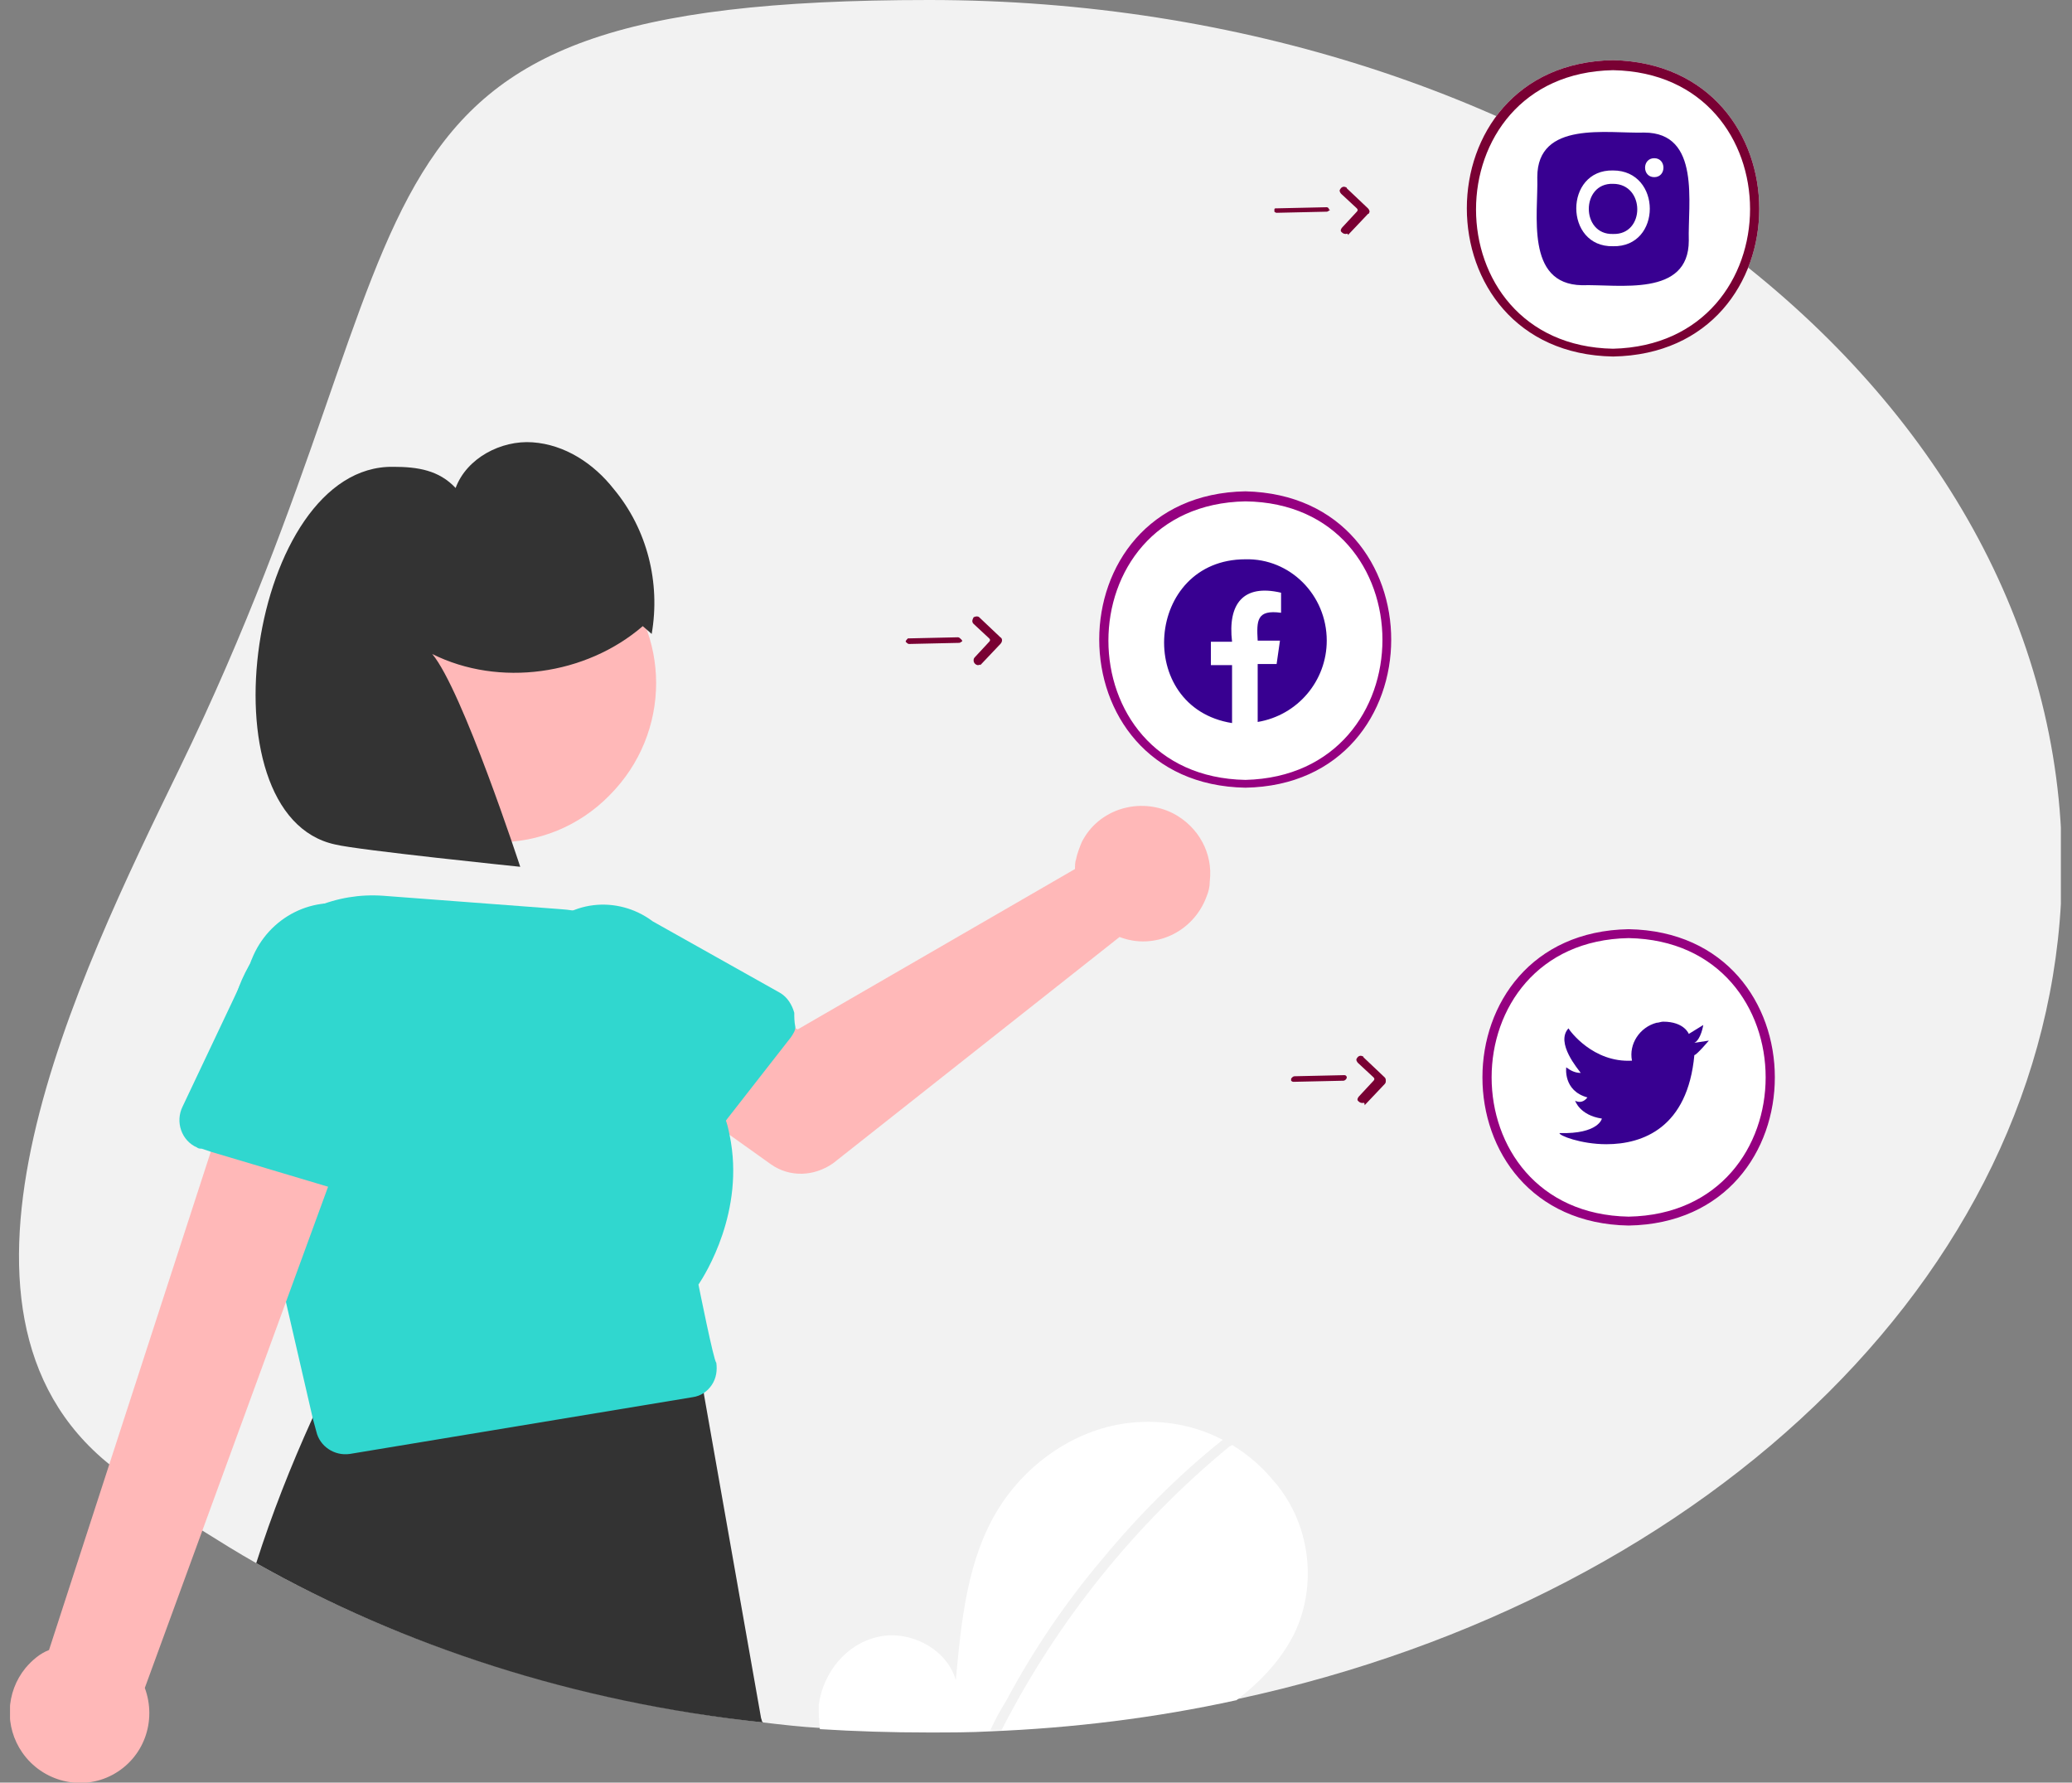 <?xml version="1.0" encoding="utf-8"?>
<!-- Generator: Adobe Illustrator 28.0.0, SVG Export Plug-In . SVG Version: 6.00 Build 0)  -->
<svg version="1.1" id="Capa_1" xmlns="http://www.w3.org/2000/svg" xmlns:xlink="http://www.w3.org/1999/xlink" x="0px" y="0px"
	 viewBox="0 0 186 160" style="enable-background:new 0 0 186 160;" xml:space="preserve">
<rect x="0" y="0" width="186" height="160" fill="#808080" stroke="none"/>
<style type="text/css">
	.st0{clip-path:url(#SVGID_00000156557655778339501300000008257710359773115029_);}
	.st1{fill:#F2F2F2;}
	.st2{fill:#FFFFFF;}
	.st3{fill:#790033;}
	.st4{fill:#333333;}
	.st5{fill:#FFB8B8;}
	.st6{fill:#30D7CF;}
	.st7{fill:#950080;}
	.st8{fill:#380091;}
	.st9{fill-rule:evenodd;clip-rule:evenodd;fill:#380091;}
</style>
<g>
	<defs>
		<rect id="SVGID_1_" x="0.9" width="184.1" height="160"/>
	</defs>
	<clipPath id="SVGID_00000071534976895295215350000018082995386955124886_">
		<use xlink:href="#SVGID_1_"  style="overflow:visible;"/>
	</clipPath>
	<g style="clip-path:url(#SVGID_00000071534976895295215350000018082995386955124886_);">
		<path class="st1" d="M185.1,77.7c0,35.6-31.3,65.6-74,74.8c-7.3,1.6-14.7,2.5-22.1,2.8c-1.8,0.1-3.7,0.1-5.6,0.1
			c-3.3,0-6.5-0.1-9.7-0.3c-1.8-0.1-3.5-0.3-5.2-0.5c-16.9-1.9-32.4-6.9-45.5-14.3c-1.6-0.9-3.2-1.9-4.8-2.9
			c-2.9-1.8-5.6-3.8-8.3-5.9C-7.6,117.5,7,87.7,16.1,69C40.7,18.4,27.2,0,83.4,0S185.1,34.8,185.1,77.7z"/>
		<path class="st2" d="M144.8,32c-17.5-0.3-17.5-26.3,0-26.6C162.3,5.8,162.3,31.7,144.8,32z M111.8,70.7
			c-17.5-0.3-17.5-26.3,0-26.6C129.3,44.5,129.2,70.4,111.8,70.7L111.8,70.7z M146.2,110c-17.5-0.3-17.5-26.3,0-26.6
			C163.7,83.7,163.7,109.7,146.2,110z"/>
		<path class="st3" d="M144.8,32c-17.5-0.3-17.5-26.3,0-26.6C162.3,5.8,162.3,31.7,144.8,32z M144.8,6.3c-16.4,0.3-16.4,24.7,0,25
			C161.2,30.9,161.2,6.6,144.8,6.3z"/>
		<path class="st4" d="M68.4,154.5c0-0.1-0.1-0.3-0.1-0.4l-5.1-28.9c-0.1-1.2-1-2.1-2.2-2.3L32.1,123c-1.1-0.2-2.2,0.4-2.7,1.4
			c-0.5,1-0.9,2-1.4,3c-1.9,4.2-3.6,8.5-5,12.9c13.1,7.4,28.6,12.5,45.5,14.3L68.4,154.5L68.4,154.5z"/>
		<path class="st5" d="M96.6,77.1c-0.1,0.3-0.1,0.6-0.1,0.9L71.6,92.4l-6.1-3.5l-6.4,8.4l10.1,7.2c1.7,1.2,3.9,1.1,5.6-0.1
			l25.7-20.3c3.1,1.2,6.6-0.4,7.8-3.6c0.2-0.5,0.3-0.9,0.3-1.4c0.3-2.5-1-4.9-3.3-6.1c-3-1.5-6.7-0.4-8.2,2.6
			C96.9,76.1,96.7,76.6,96.6,77.1z"/>
		<path class="st6" d="M71.3,90.9c-0.2-0.7-0.6-1.4-1.3-1.8l-11.4-6.4c-3.2-2.4-7.7-1.9-10.1,1.3c-2.4,3.2-1.9,7.7,1.3,10.2l9.1,9.5
			c0.8,0.8,2.1,1,3.1,0.5c0.3-0.2,0.6-0.4,0.9-0.7l1.8-2.3l0.6-0.8l5.7-7.3c0.2-0.3,0.4-0.6,0.4-0.9C71.3,91.7,71.3,91.3,71.3,90.9z
			"/>
		<path class="st5" d="M54.7,71.4c5.6-5.6,5.6-14.6,0-20.1c-5.6-5.6-14.6-5.6-20.1,0c-5.6,5.6-5.6,14.6,0,20.1
			C40.2,77,49.2,77,54.7,71.4z"/>
		<path class="st6" d="M62.7,115.3c0.6-0.9,4.2-6.6,2.8-13.4c-0.1-0.5-0.2-1-0.4-1.5c-0.6-2-1.7-3.9-3-5.6c0-0.5,0-0.9,0-1.3v0
			c-0.4-6.4-5.5-11.5-11.8-11.9l-15.9-1.2c-4.2-0.3-8.2,1.4-10.9,4.6c-0.3,0.4-0.6,0.7-0.8,1.1h0v0l0,0c-2,3.1-2.6,6.9-1.6,10.4
			l0.1,0.6l1.7,7.4l2.8,12.5l2.4,10.4l0.3,1.1c0.3,1.3,1.6,2.2,3,2l30.8-5.1c0.7-0.1,1.3-0.5,1.7-1.1c0.4-0.6,0.5-1.3,0.4-2
			C64.1,122.3,62.7,115.3,62.7,115.3z"/>
		<path class="st5" d="M2,157.3c-1.6-2.3-1.5-5.4,0.3-7.6c0.6-0.7,1.3-1.3,2.1-1.6l17.5-53.9L32.2,99L13,151.5
			c1.1,3-0.1,6.3-2.9,7.8C7.3,160.8,3.8,159.9,2,157.3z"/>
		<path class="st6" d="M32.1,81.4c-3.9-1.2-8,0.9-9.5,4.7h0v0c-0.1,0.2-0.1,0.3-0.2,0.5l-1.5,3.2l-4.5,9.5c-0.7,1.4-0.1,3.1,1.3,3.7
			c0.1,0.1,0.3,0.1,0.4,0.1l0.9,0.3l3.7,1.1l6.7,2l2.2,0.7c1.2,0.4,2.5-0.1,3.1-1.2c0.2-0.3,0.4-0.7,0.4-1.1l2-13.9
			C38.5,86.9,36.2,82.6,32.1,81.4z"/>
		<path class="st4" d="M57.7,56.2c-5.1,4.4-12.9,5.5-18.9,2.5c2.7,3.2,7.9,19.1,7.9,19.1s-14.6-1.5-16.6-2
			c-12.2-2.6-7.7-34.1,5.2-33.9c2.2,0,4.1,0.3,5.6,1.9c1-2.7,4.1-4.3,6.9-4.1c2.9,0.2,5.5,1.9,7.3,4.2c3,3.6,4.2,8.4,3.4,13
			C58.5,56.9,57.7,56.2,57.7,56.2z"/>
		<path class="st7" d="M111.8,70.7c-17.5-0.3-17.5-26.3,0-26.6C129.3,44.5,129.2,70.4,111.8,70.7L111.8,70.7z M111.8,45
			c-16.4,0.3-16.4,24.7,0,25C128.2,69.6,128.2,45.2,111.8,45z M146.2,110c-17.5-0.3-17.5-26.3,0-26.6
			C163.7,83.7,163.7,109.7,146.2,110z M146.2,84.2c-16.4,0.3-16.4,24.7,0,25C162.6,108.9,162.6,84.5,146.2,84.2z"/>
		<path class="st8" d="M147.6,11.9c-3.3,0.1-9.6-1.1-9.6,4c0.1,3.3-1.1,9.6,4,9.7c3.3-0.1,9.6,1.1,9.6-4
			C151.5,18.3,152.7,11.9,147.6,11.9L147.6,11.9z"/>
		<path class="st2" d="M148.5,15.9c-1.1,0-1.1-1.7,0-1.7C149.6,14.2,149.6,15.9,148.5,15.9z M144.8,16.5c2.9,0,2.9,4.6,0,4.5
			C141.9,21.1,141.9,16.4,144.8,16.5L144.8,16.5z M144.8,15.3c-4.4-0.1-4.4,6.9,0,6.8C149.2,22.2,149.2,15.3,144.8,15.3z"/>
		<path class="st3" d="M122.3,99c-0.2,0-0.3-0.1-0.4-0.2c-0.1-0.1,0-0.3,0.1-0.4l1.3-1.4c0.1-0.1,0.1-0.2,0-0.3l-1.4-1.3
			c-0.1-0.1-0.2-0.3-0.1-0.4c0.1-0.2,0.3-0.3,0.5-0.2c0,0,0.1,0,0.1,0.1l1.9,1.8c0.1,0.1,0.1,0.2,0.1,0.3c0,0.1,0,0.2-0.1,0.3
			l-1.8,1.9C122.5,98.9,122.4,99,122.3,99z M120.8,96.9c0,0-0.1,0.1-0.2,0.1l-4.5,0.1c-0.1,0-0.2-0.1-0.2-0.1c0,0,0-0.1,0-0.1
			c0-0.1,0-0.1,0.1-0.2c0,0,0.1-0.1,0.2-0.1l4.5-0.1c0.1,0,0.2,0.1,0.2,0.2C120.9,96.7,120.9,96.8,120.8,96.9z M87.8,59.7
			c-0.2,0-0.4-0.2-0.4-0.4c0-0.1,0-0.2,0.1-0.3l1.3-1.4c0.1-0.1,0.1-0.2,0-0.3c0,0,0,0,0,0l-1.4-1.3c-0.2-0.2-0.1-0.4,0-0.6
			c0.2-0.1,0.4-0.1,0.5,0l1.9,1.8c0.2,0.1,0.2,0.4,0,0.6c0,0,0,0,0,0l-1.8,1.9C88,59.6,87.9,59.7,87.8,59.7z M86.3,57.6
			c0,0-0.1,0.1-0.2,0.1l-4.5,0.1c-0.1,0-0.2-0.1-0.3-0.2c0-0.1,0.1-0.2,0.2-0.3l0,0l4.5-0.1c0.1,0,0.2,0.1,0.3,0.2
			C86.4,57.5,86.4,57.6,86.3,57.6L86.3,57.6z M120.8,21c-0.2,0-0.3-0.1-0.4-0.2c-0.1-0.1,0-0.3,0.1-0.4l1.3-1.4
			c0.1-0.1,0.1-0.2,0-0.3c0,0,0,0,0,0l-1.4-1.3c-0.1-0.1-0.2-0.3-0.1-0.4c0.1-0.2,0.3-0.3,0.5-0.2c0,0,0.1,0,0.1,0.1l1.9,1.8
			c0.1,0.1,0.2,0.3,0.1,0.4c0,0,0,0.1-0.1,0.1l-1.8,1.9C121,20.9,120.9,21,120.8,21z M119.3,18.9c0,0-0.1,0.1-0.2,0.1l-4.5,0.1
			c-0.1,0-0.2-0.1-0.2-0.1c0-0.1,0-0.1,0-0.2c0-0.1,0.1-0.1,0.1-0.1c0,0,0.1,0,0.1,0l4.5-0.1c0.1,0,0.2,0.1,0.2,0.2
			C119.4,18.8,119.4,18.9,119.3,18.9z"/>
		<path class="st2" d="M116.2,146.6c-1.2,2.4-3,4.3-5.2,6c-7.3,1.6-14.7,2.5-22.1,2.8c-1.8,0.1-3.7,0.1-5.6,0.1
			c-3.3,0-6.5-0.1-9.7-0.3c-0.1-0.7-0.1-1.5-0.1-2.2c0.4-2.9,2.5-5.5,5.4-6.1c2.8-0.6,6.1,1.1,6.9,3.9c0.5-5.3,1-10.9,3.9-15.5
			c2.6-4.1,7-7.1,11.8-7.6c2.8-0.3,5.7,0.2,8.2,1.5c1.8,0.9,3.4,2.2,4.7,3.8C117.6,136.7,118.3,142.2,116.2,146.6L116.2,146.6z"/>
		<path class="st1" d="M110.6,129.5c0,0.1,0,0.3-0.2,0.3c-8.5,7-15.5,15.7-20.5,25.5c-0.3,0-0.7,0-1,0c0.4-0.9,0.9-1.8,1.4-2.6
			c2.4-4.5,5.3-8.8,8.6-12.7c3.3-4,6.9-7.6,10.9-10.8c0,0,0.1,0,0.1-0.1c0.3-0.1,0.6,0,0.7,0.3C110.6,129.4,110.6,129.4,110.6,129.5
			z"/>
		<path class="st8" d="M153.4,93.4c0,0-1.1,1.3-1.3,1.3c-0.6,6.5-4.6,8-7.9,8c-2.3,0-4.3-0.8-4.2-1c3.5,0.1,3.8-1.3,3.8-1.3
			c-2-0.3-2.4-1.6-2.4-1.6c0.4,0.2,0.8,0.1,1.1-0.3c-2.2-0.6-1.9-2.7-1.9-2.7c0.4,0.3,0.8,0.5,1.3,0.5c-0.2-0.3-2.3-2.7-1.1-4
			c0.1,0.2,2.2,3.1,5.7,2.9c-0.3-1.5,0.7-3,2.2-3.4c0.2,0,0.4-0.1,0.6-0.1c1.9,0,2.3,1.1,2.3,1.1l1.3-0.8c0,0-0.2,1.3-0.8,1.6
			L153.4,93.4L153.4,93.4z"/>
		<path class="st9" d="M119.1,57.5c0,3.6-2.6,6.7-6.2,7.3v-5.2h1.7l0.3-2.1h-2c-0.1-1.8-0.1-2.8,2.1-2.5v-1.8
			c-3.4-0.8-4.8,1-4.4,4.4h-1.9v2.1h1.9v5.2c-8.8-1.4-7.8-14.7,1.2-14.7C115.8,50.1,119.1,53.4,119.1,57.5
			C119.1,57.5,119.1,57.5,119.1,57.5z"/>
	</g>
</g>
</svg>
